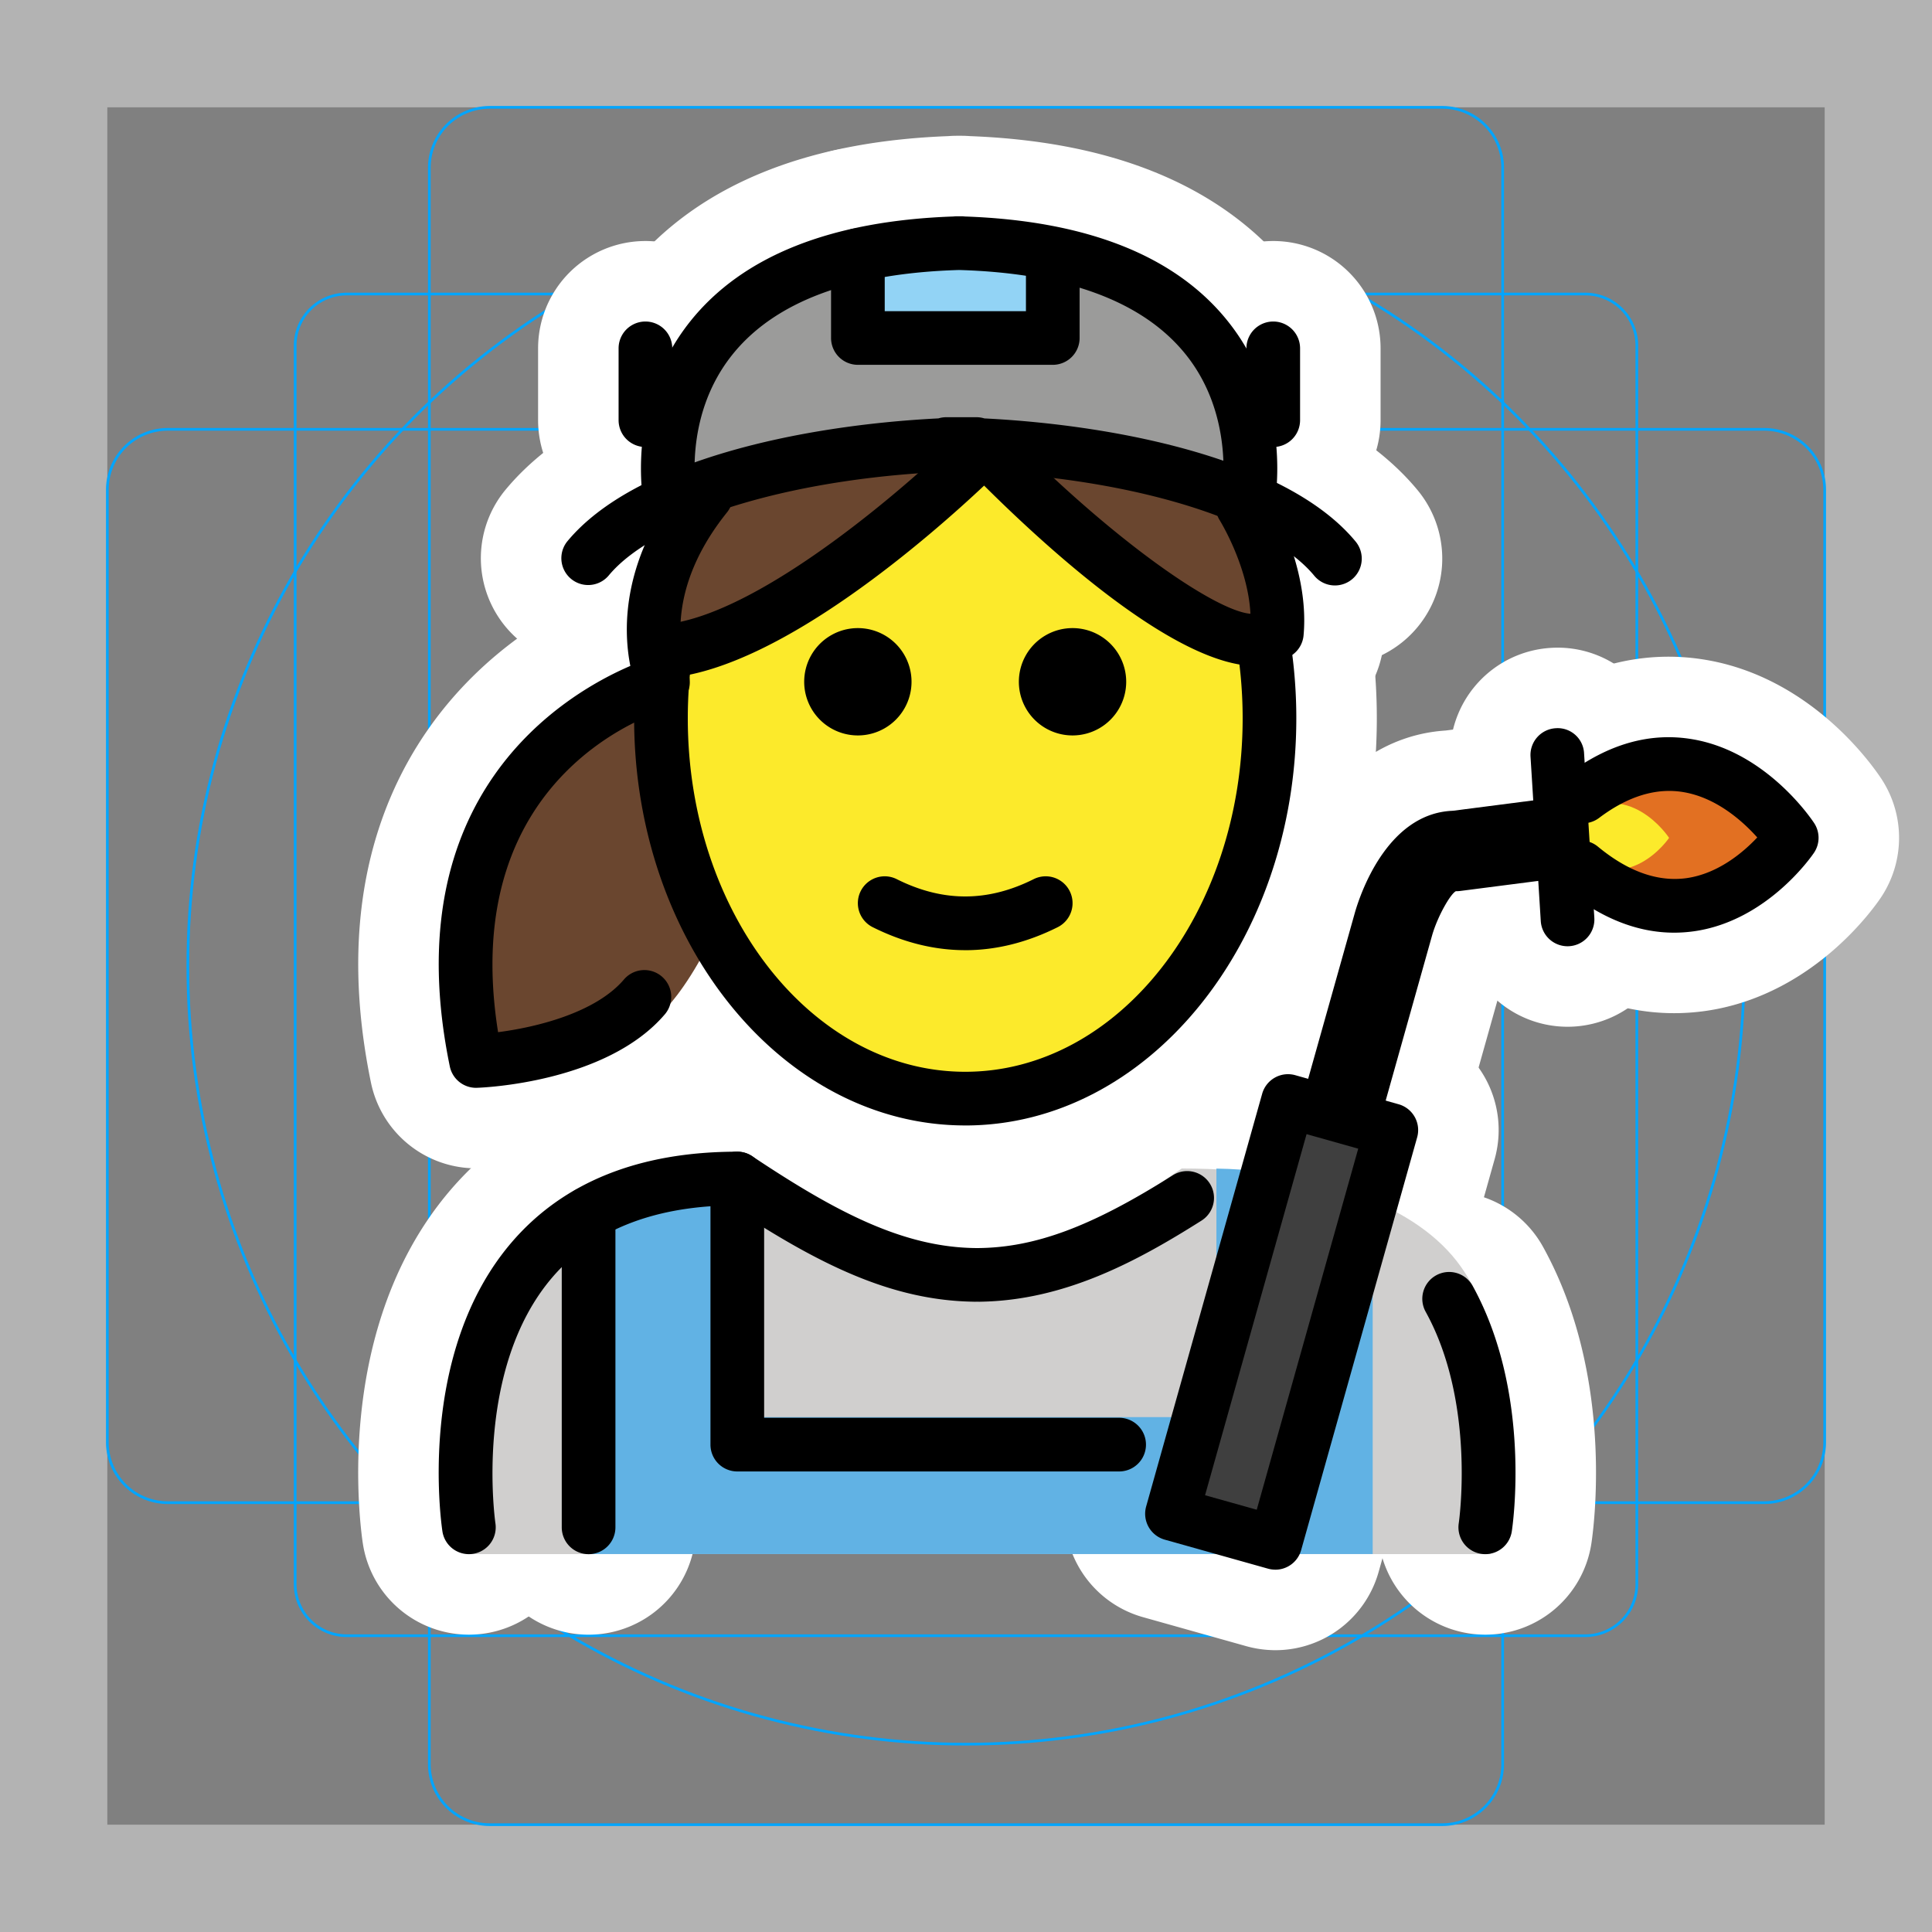 <svg viewBox="0 0 72 72" xmlns="http://www.w3.org/2000/svg">
  <rect x="0" y="0" width="72" height="72" fill="#808080" stroke="none"/>
  <path fill="#B3B3B3" d="M68 4v64H4V4h64m4-4H0v72h72V0z"/>
  <path fill="none" stroke="#00A5FF" stroke-miterlimit="10" stroke-width="0.1" d="M12.923 10.958h46.154c1.062 0 1.923.861 1.923 1.923v46.154a1.923 1.923 0 01-1.923 1.923H12.923A1.923 1.923 0 0111 59.035h0V12.881c0-1.062.861-1.923 1.923-1.923h0z"/>
  <path fill="none" stroke="#00A5FF" stroke-miterlimit="10" stroke-width="0.1" d="M18.254 4h35.492A2.254 2.254 0 0156 6.254v59.492A2.254 2.254 0 0153.746 68H18.254A2.254 2.254 0 0116 65.746V6.254A2.254 2.254 0 0118.254 4z"/>
  <path fill="none" stroke="#00A5FF" stroke-miterlimit="10" stroke-width="0.1" d="M68 18.254v35.492A2.254 2.254 0 0165.746 56H6.254A2.254 2.254 0 014 53.746V18.254A2.254 2.254 0 016.254 16h59.492A2.254 2.254 0 0168 18.254z"/>
  <circle cx="36" cy="36" r="29" fill="none" stroke="#00A5FF" stroke-miterlimit="10" stroke-width="0.1"/>
  <g fill="none" stroke="#fff" stroke-linecap="round" stroke-linejoin="round" stroke-miterlimit="10" stroke-width="6">
    <path d="M41.97 25.408a2 2 0 11-4-.001 2 2 0 014 .001m-8 0a2 2 0 11-4-.001 2 2 0 014 .001m2 10.002c-1.151 0-2.303-.286-3.447-.857a1 1 0 11.895-1.79c1.718.86 3.388.86 5.105 0a1 1 0 01.895 1.79c-1.144.571-2.295.858-3.447.858z"/>
    <path d="M35.97 41.942c-6.803 0-12.338-6.806-12.338-15.173 0-.874.06-1.75.18-2.604l1.981.277a16.894 16.894 0 00-.161 2.327c0 7.264 4.637 13.173 10.339 13.173S46.31 34.033 46.31 26.77c0-1.073-.102-2.14-.303-3.17l1.963-.383c.225 1.157.34 2.352.34 3.553 0 8.367-5.536 15.173-12.34 15.173zm3.264-28.346h-7.263a1 1 0 01-1-1V9.508a1 1 0 112 0v2.088h5.263V9.508a1 1 0 112 0v3.088a1 1 0 01-1 1zm8.216 3.063a1 1 0 01-1-1v-2.677a1 1 0 112 0v2.677a1 1 0 01-1 1zm-23.397 0a1 1 0 01-1-1v-2.677a1 1 0 112 0v2.677a1 1 0 01-1 1zm31.3 41.26a1 1 0 01-.99-1.15c.007-.044.649-4.478-1.233-7.883a.999.999 0 111.75-.967c2.218 4.012 1.492 8.945 1.46 9.153a.999.999 0 01-.987.847zm-37.878 0a.999.999 0 01-.987-.847c-.04-.27-.972-6.633 2.581-10.775 1.923-2.241 4.751-3.377 8.408-3.377.197 0 .39.058.554.168 3.154 2.102 5.661 3.411 8.383 3.424 2.152-.01 4.271-.8 7.293-2.714a1 1 0 011.07 1.69c-2.44 1.545-5.128 2.978-8.254 3.023-.015 0-.03.005-.046 0h-.003a.242.242 0 00-.038 0h-.085c-.016.005-.03 0-.044 0-3.101-.042-5.818-1.403-9.128-3.588-2.897.056-5.11.954-6.586 2.669-2.956 3.436-2.138 9.12-2.13 9.178a1 1 0 01-.99 1.149z"/>
    <path d="M41.707 54.837h-14.23a1 1 0 01-1-1V43.92a1 1 0 112 0v8.917h13.23a1 1 0 110 2zM21.935 57.92a1 1 0 01-1-1V45.218a1 1 0 112 0V56.92a1 1 0 01-1 1zm3.047-38.237a1 1 0 01-.98-.804c-.03-.154-.732-3.832 1.725-6.907 1.944-2.431 5.24-3.744 9.801-3.904.043-.005.087-.008.131-.008h.17c.043 0 .087.003.13.008 4.561.16 7.858 1.473 9.8 3.905 2.458 3.074 1.757 6.752 1.725 6.907a1 1 0 01-1.961-.394c.005-.025.54-2.95-1.34-5.284-1.585-1.967-4.424-3.023-8.439-3.14-4.028.117-6.872 1.18-8.454 3.159-1.882 2.355-1.332 5.237-1.326 5.266a1 1 0 01-.982 1.196zM51.37 41.98l-2.89-.812 2.01-7.146c.179-.631 1.184-3.715 3.653-3.807l3.892-.502.385 2.975-3.973.512a1.414 1.414 0 01-.192.013c-.202.102-.676.93-.88 1.63l-2.006 7.137z"/>
    <path d="M47.528 58.497c-.09 0-.18-.012-.271-.037l-3.852-1.082a1.003 1.003 0 01-.692-1.233l4.324-15.383a1 1 0 011.233-.693l3.851 1.083a1 1 0 01.692 1.234L48.49 57.768a1 1 0 01-.962.73zm-2.619-2.774l1.926.54 3.782-13.455-1.925-.542-3.783 13.457zm13.508-20.459a1 1 0 01-.997-.938l-.382-6.127a1 1 0 01.936-1.06.985.985 0 011.06.936l.382 6.126a1 1 0 01-.999 1.063zM17.743 40.54a1 1 0 01-.98-.798c-2.078-10.087 4.239-13.854 6.728-14.925-.276-1.39-.325-4.024 2.043-6.975a1 1 0 011.56 1.252c-2.607 3.248-1.52 5.813-1.474 5.92a1.006 1.006 0 01-.653 1.38c-.332.091-7.962 2.295-6.405 12.072 1.404-.18 3.634-.713 4.7-1.974a1.001 1.001 0 011.528 1.293c-2.177 2.571-6.818 2.748-7.015 2.754l-.032.001z"/>
    <path d="M24.911 25.257a1 1 0 01-.103-1.994c3.6-.38 9.287-5.381 11.174-7.276.19-.19.42-.328.715-.295.268.002.524.11.71.303 3.963 4.065 7.849 6.765 9.193 6.879-.09-1.792-1.147-3.49-1.159-3.509a1.001 1.001 0 011.689-1.072c.07.109 1.695 2.699 1.45 5.388a1 1 0 01-.385.7c-2.571 1.987-8.467-3.25-11.52-6.284-1.969 1.852-7.5 6.717-11.658 7.155-.036.003-.07.005-.106.005zm22.673-1.667h.01-.01z"/>
    <path d="M49.75 21.818a.999.999 0 01-.772-.363c-1.773-2.149-7.13-3.724-13.15-3.895-6.02.17-11.377 1.746-13.15 3.895a1 1 0 01-1.542-1.273c2.495-3.024 8.719-4.333 13.837-4.59a.992.992 0 01.297-.044h1.117c.103 0 .203.016.297.045 5.118.256 11.341 1.565 13.837 4.59a1 1 0 01-.771 1.635zm12.64 12.94c-1.393 0-2.773-.558-4.114-1.663a1 1 0 011.274-1.543c1.125.929 2.23 1.32 3.3 1.174 1.182-.167 2.117-.963 2.638-1.517-.531-.594-1.505-1.475-2.739-1.687-1.018-.176-2.081.148-3.155.959a.999.999 0 11-1.205-1.596c1.536-1.162 3.116-1.612 4.716-1.33 2.757.482 4.435 3.014 4.505 3.122a.998.998 0 01-.008 1.104c-.069.103-1.728 2.526-4.452 2.922a5.373 5.373 0 01-.76.055z"/>
  </g>
  <path fill="#D0CFCE" d="M17.434 57.917s-2.17-13.67 9.83-13.67c3.192 2.128 5.926 3.598 9 3.592h-.125c3.074.006 4.708-2.164 7.9-4.292 5.272 0 8.818 1.44 10.388 3.637 2.777 3.885 1.112 10.733 1.112 10.733"/>
  <path fill="#61B2E4" d="M51.156 45.1v12.814H21.953v-13.07l-.004-.005c1.395-.797 3.203-1.292 5.545-1.292v9.265h17.838V43.55c2.393.034 4.491.595 5.877 1.467"/>
  <path fill="#9B9B9A" d="M35.667 9.06c.03 0 .056.003.084.004.03-.001.056-.004.085-.004h-.17z"/>
  <path fill="#9B9B9A" d="M35.751 9.064c-12.614.353-10.76 9.619-10.76 9.619 6.484-3.498 18.03-2.545 21.52 0 0 0 1.855-9.266-10.76-9.62z"/>
  <path fill="#E27022" d="M58.913 32.324c4.577 3.776 7.86-1.101 7.86-1.101s-3.239-4.972-7.782-1.54"/>
  <path fill="#92D3F5" d="M31.97 9.508v3.088h7.265V9.508"/>
  <path fill="#3F3F3F" d="M43.677 56.415l4.324-15.382 3.85 1.082-4.323 15.382z"/>
  <path fill="none" d="M58.036 28.137l.382 6.127"/>
  <path fill="#FCEA2B" d="M58.5 31.744c2.156 1.779 3.702-.519 3.702-.519s-1.525-2.342-3.665-.725"/>
  <g fill="#6A462F">
    <path d="M25.012 24.474S14.378 27 17.1 40.202c0 0 5.362.142 7.536-2.428 0 0 2.487-2.242 3.518-8.187 1.032-5.944-3.25-5.136-3.25-5.136"/>
    <path d="M24.9 24.521c4.742-.5 11.78-7.564 11.78-7.564s8.512 8.736 10.892 6.897c.216-2.38-1.298-4.76-1.298-4.76s-8.832-5.48-19.972-.362c-3.07 3.824-1.604 6.96-1.604 6.96"/>
  </g>
  <path fill="#FCEA2B" d="M36.68 16.956s-7.039 7.066-11.78 7.565l-.202 1.171s-.066-.147-.14-.404c-.043.502-.068 1.01-.068 1.526 0 7.828 5.076 14.173 11.338 14.173s11.339-6.345 11.339-14.173c0-.933-.077-1.842-.214-2.725-2.966.364-10.274-7.133-10.274-7.133z"/>
  <path d="M41.97 25.408a2 2 0 11-4-.001 2 2 0 014 .001m-8 0a2 2 0 11-4-.001 2 2 0 014 .001m2 10.002c-1.151 0-2.303-.286-3.447-.857a1 1 0 11.895-1.79c1.718.86 3.388.86 5.105 0a1 1 0 01.895 1.79c-1.144.571-2.295.858-3.447.858z"/>
  <path d="M35.97 41.942c-6.803 0-12.338-6.806-12.338-15.173 0-.874.06-1.75.18-2.604l1.981.277a16.894 16.894 0 00-.161 2.327c0 7.264 4.637 13.173 10.339 13.173S46.31 34.033 46.31 26.77c0-1.073-.102-2.14-.303-3.17l1.963-.383c.225 1.157.34 2.352.34 3.553 0 8.367-5.536 15.173-12.34 15.173zm3.264-28.346h-7.263a1 1 0 01-1-1V9.508a1 1 0 112 0v2.088h5.263V9.508a1 1 0 112 0v3.088a1 1 0 01-1 1zm8.216 3.063a1 1 0 01-1-1v-2.677a1 1 0 112 0v2.677a1 1 0 01-1 1zm-23.397 0a1 1 0 01-1-1v-2.677a1 1 0 112 0v2.677a1 1 0 01-1 1zm31.3 41.26a1 1 0 01-.99-1.15c.007-.044.649-4.478-1.233-7.883a.999.999 0 111.75-.967c2.218 4.012 1.492 8.945 1.46 9.153a.999.999 0 01-.987.847zm-37.878 0a.999.999 0 01-.987-.847c-.04-.27-.972-6.633 2.581-10.775 1.923-2.241 4.751-3.377 8.408-3.377.197 0 .39.058.554.168 3.154 2.102 5.661 3.411 8.383 3.424 2.152-.01 4.271-.8 7.293-2.714a1 1 0 011.07 1.69c-2.44 1.545-5.128 2.978-8.254 3.023-.015 0-.03.005-.046 0h-.003a.242.242 0 00-.038 0h-.085c-.016.005-.03 0-.044 0-3.101-.042-5.818-1.403-9.128-3.588-2.897.056-5.11.954-6.586 2.669-2.956 3.436-2.138 9.12-2.13 9.178a1 1 0 01-.99 1.149z"/>
  <path d="M41.707 54.837h-14.23a1 1 0 01-1-1V43.92a1 1 0 112 0v8.917h13.23a1 1 0 110 2zM21.935 57.92a1 1 0 01-1-1V45.218a1 1 0 112 0V56.92a1 1 0 01-1 1zm3.047-38.237a1 1 0 01-.98-.804c-.03-.154-.732-3.832 1.725-6.907 1.944-2.431 5.24-3.744 9.801-3.904.043-.005.087-.008.131-.008h.17c.043 0 .087.003.13.008 4.561.16 7.858 1.473 9.8 3.905 2.458 3.074 1.757 6.752 1.725 6.907a1 1 0 01-1.961-.394c.005-.025.54-2.95-1.34-5.284-1.585-1.967-4.424-3.023-8.439-3.14-4.028.117-6.872 1.18-8.454 3.159-1.882 2.355-1.332 5.237-1.326 5.266a1 1 0 01-.982 1.196zM51.37 41.98l-2.89-.812 2.01-7.146c.179-.631 1.184-3.715 3.653-3.807l3.892-.502.385 2.975-3.973.512a1.414 1.414 0 01-.192.013c-.202.102-.676.93-.88 1.63l-2.006 7.137z"/>
  <path d="M47.528 58.497c-.09 0-.18-.012-.271-.037l-3.852-1.082a1.003 1.003 0 01-.692-1.233l4.324-15.383a1 1 0 011.233-.693l3.851 1.083a1 1 0 01.692 1.234L48.49 57.768a1 1 0 01-.962.73zm-2.619-2.774l1.926.54 3.782-13.455-1.925-.542-3.783 13.457zm13.508-20.459a1 1 0 01-.997-.938l-.382-6.127a1 1 0 01.936-1.06.985.985 0 011.06.936l.382 6.126a1 1 0 01-.999 1.063zM17.743 40.54a1 1 0 01-.98-.798c-2.078-10.087 4.239-13.854 6.728-14.925-.276-1.39-.325-4.024 2.043-6.975a1 1 0 011.56 1.252c-2.607 3.248-1.52 5.813-1.474 5.92a1.006 1.006 0 01-.653 1.38c-.332.091-7.962 2.295-6.405 12.072 1.404-.18 3.634-.713 4.7-1.974a1.001 1.001 0 011.528 1.293c-2.177 2.571-6.818 2.748-7.015 2.754l-.032.001z"/>
  <path d="M24.911 25.257a1 1 0 01-.103-1.994c3.6-.38 9.287-5.381 11.174-7.276.19-.19.42-.328.715-.295.268.002.524.11.71.303 3.963 4.065 7.849 6.765 9.193 6.879-.09-1.792-1.147-3.49-1.159-3.509a1.001 1.001 0 011.689-1.072c.07.109 1.695 2.699 1.45 5.388a1 1 0 01-.385.7c-2.571 1.987-8.467-3.25-11.52-6.284-1.969 1.852-7.5 6.717-11.658 7.155-.036.003-.07.005-.106.005zm22.673-1.667h.01-.01z"/>
  <path d="M49.75 21.818a.999.999 0 01-.772-.363c-1.773-2.149-7.13-3.724-13.15-3.895-6.02.17-11.377 1.746-13.15 3.895a1 1 0 01-1.542-1.273c2.495-3.024 8.719-4.333 13.837-4.59a.992.992 0 01.297-.044h1.117c.103 0 .203.016.297.045 5.118.256 11.341 1.565 13.837 4.59a1 1 0 01-.771 1.635zm12.64 12.94c-1.393 0-2.773-.558-4.114-1.663a1 1 0 011.274-1.543c1.125.929 2.23 1.32 3.3 1.174 1.182-.167 2.117-.963 2.638-1.517-.531-.594-1.505-1.475-2.739-1.687-1.018-.176-2.081.148-3.155.959a.999.999 0 11-1.205-1.596c1.536-1.162 3.116-1.612 4.716-1.33 2.757.482 4.435 3.014 4.505 3.122a.998.998 0 01-.008 1.104c-.069.103-1.728 2.526-4.452 2.922a5.373 5.373 0 01-.76.055z"/>
</svg>
